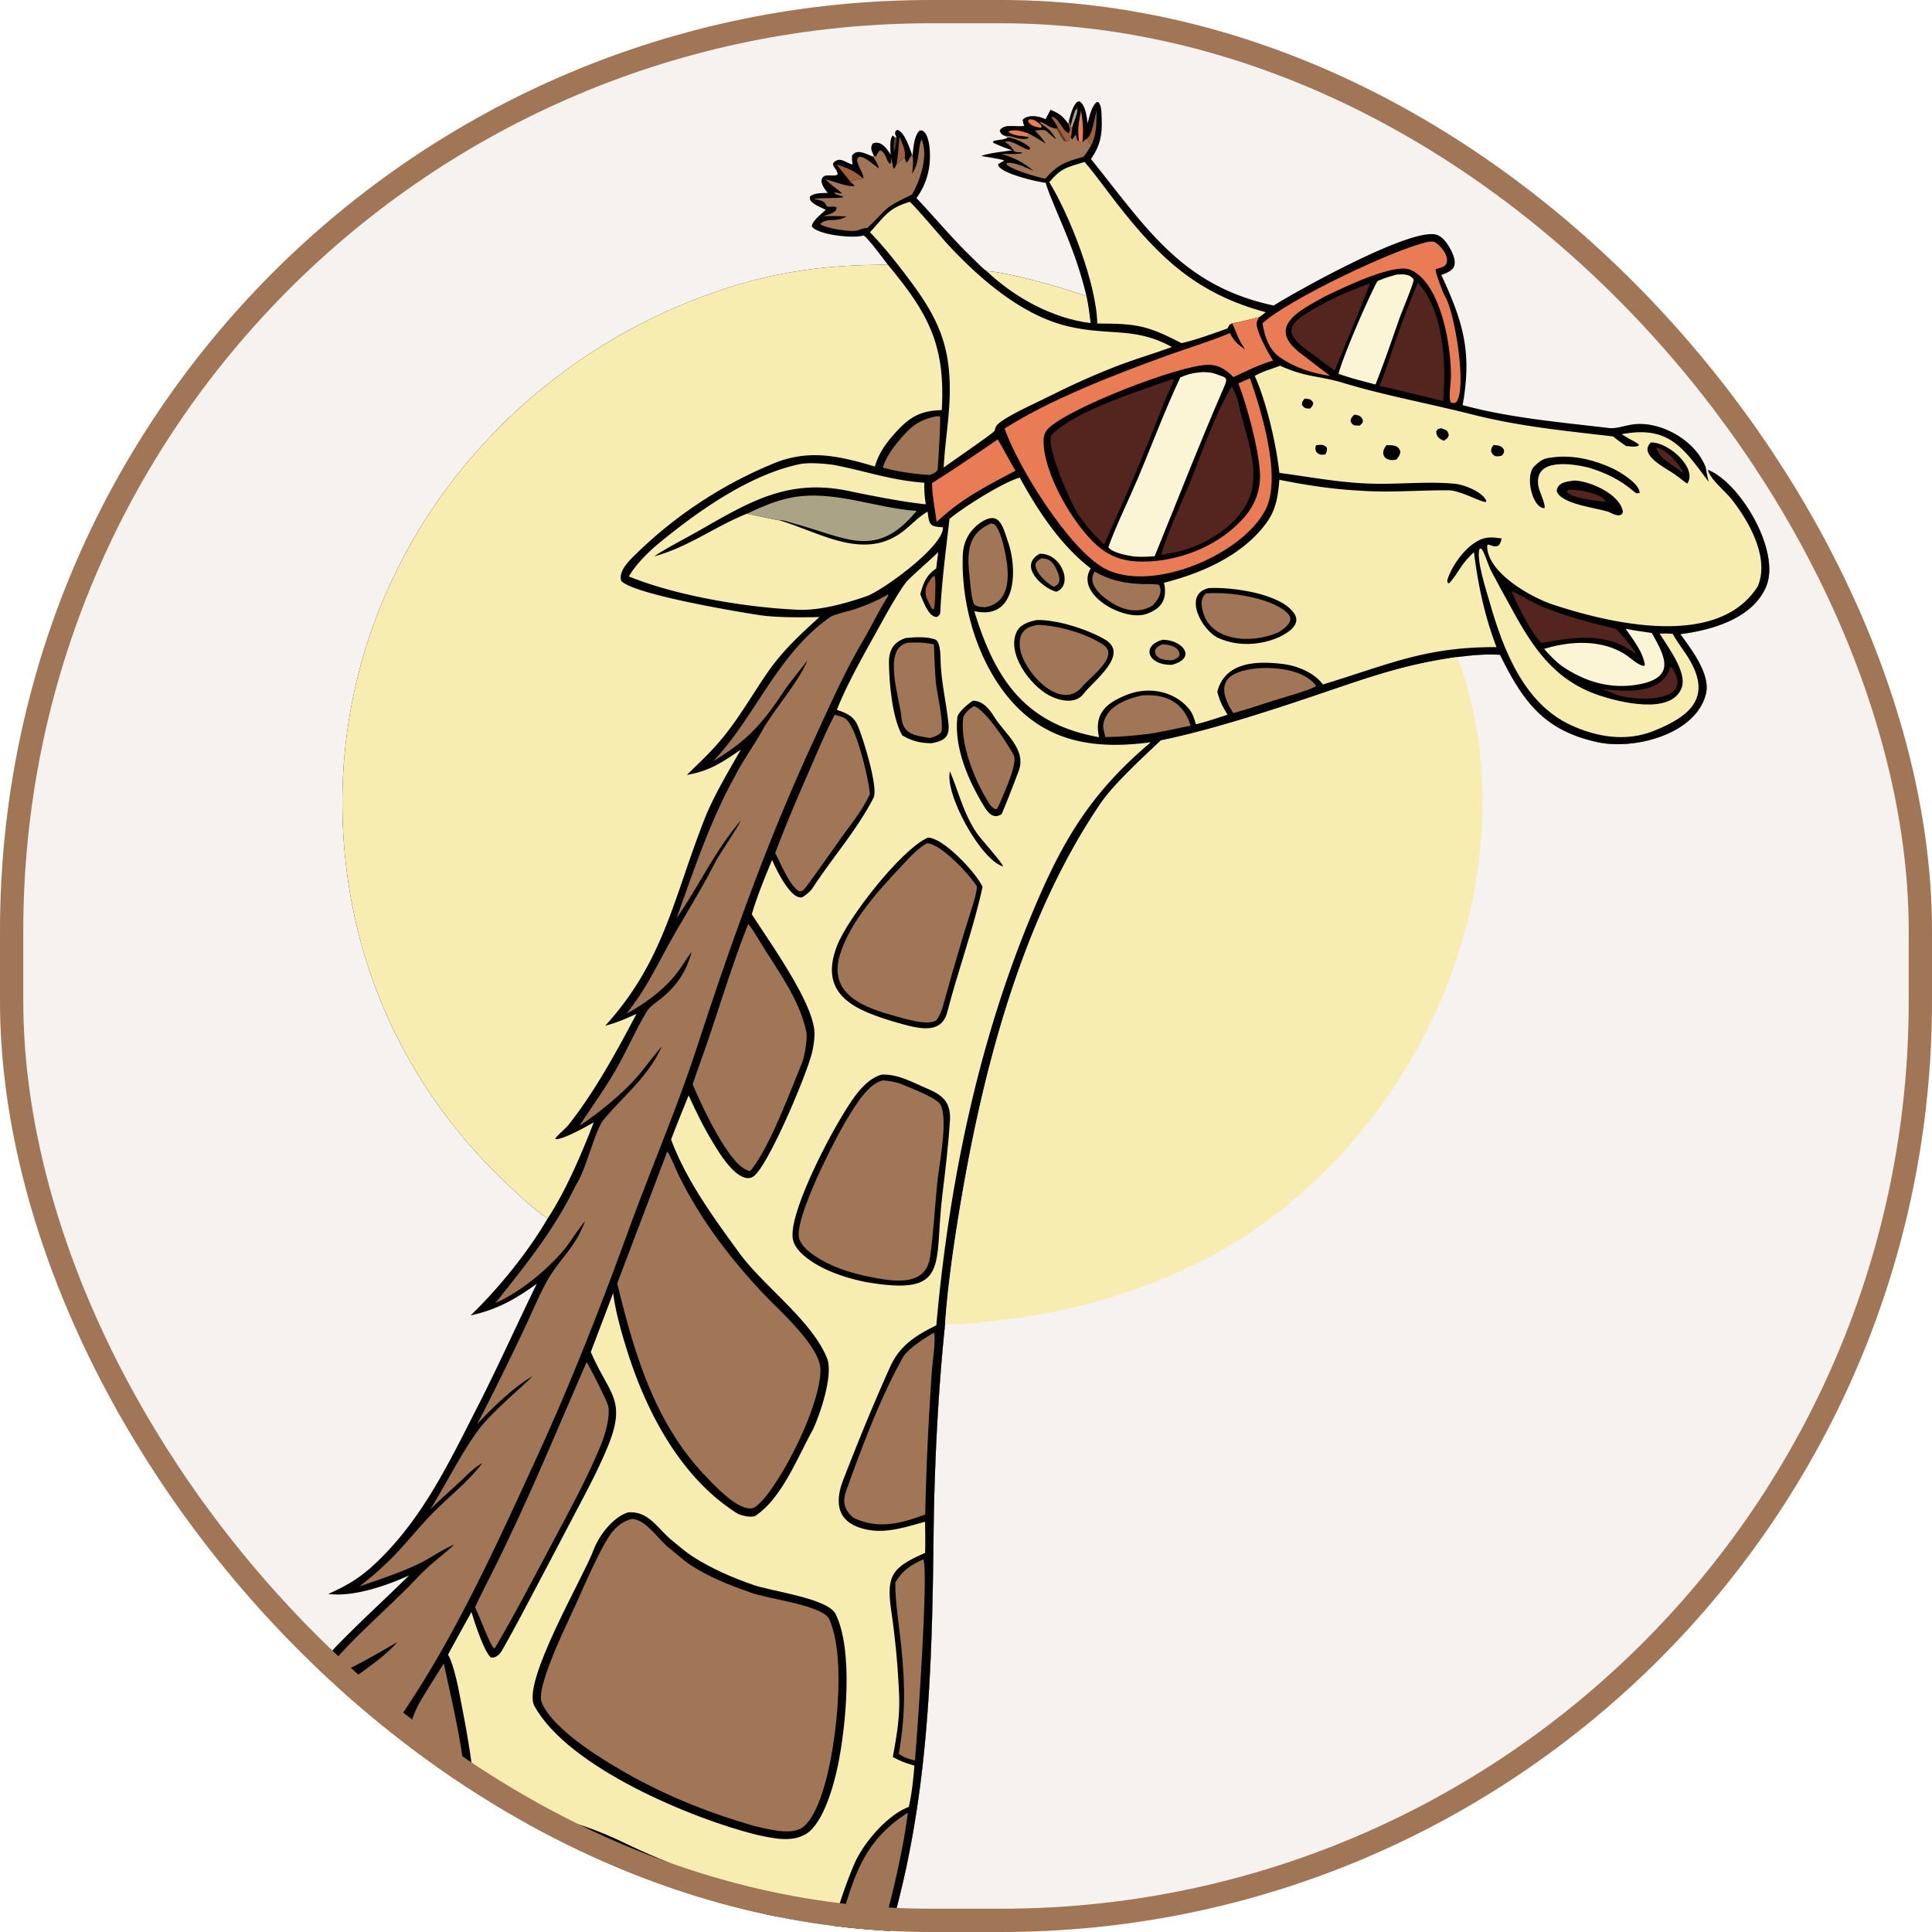 <svg xmlns="http://www.w3.org/2000/svg" width="83" height="83" fill="none" viewBox="0 0 83 83"><g clip-path="url(#a)"><path fill="#f6f2ef" d="M0 0h83v83H0z"/><path fill="#020101" d="M45.929 5.166c.087-.292.132-.546.33-.776l.102-.041c.267.14.33.662.361.948.083-.293.166-.714.388-.91h.079c.145.175.131.5.14.723.028.674-.07 1.166-.462 1.721 2.385 2.958 3.89 5.445 7.851 6.295 1.041-.652 5.836-3.325 6.97-3.049.264.065.478.361.601.585.114.205.273.544.178.783-.081.203-.36.294-.547.37.948 2.033 1.322 3.331.915 5.589 2.028.551 4.229.74 6.31.986.28.033.668-.109.948-.148 1.106-.186 2.47.533 3.023 1.5.063.11.178.32.183.444h.073c1.386.54 3.143 3.502 2.5 5.019-.584 1.373-2.35 1.87-3.686 2.037.462.639 1.31 1.723 1.1 2.569-.436 1.745-3.084 2.41-4.642 2.075-2.32-.501-3.215-1.755-4.203-3.758-.723-.031-1.144.015-1.853.1-2.343.334-3.855.901-6.1 1.658-2.03.686-4.513 1.493-6.615 1.922-.738.7-2.028 1.881-2.58 2.693-3.519 5.168-5.19 11.926-6.164 18.051-.224 1.409-.433 2.951-.53 4.348-.304 2.922-.46 6.108-.493 9.047-.064 5.82-.215 11.416-1.874 17.053H7.514c.15-.137.316-.256.475-.382.879-.696 1.764-1.383 2.615-2.113.209-2.149 1.85-4.836 3.328-6.391-.304.095-.625.15-.931.257-.262.092-.503.199-.765.295.487-.627 1.117-1.282 1.656-1.873.248-.272.565-.507.796-.801-.518.227-1.22.434-1.773.612.51-.616 1.054-1.386 1.601-1.95.985-1.011 2.046-1.975 3.057-2.97-.997.447-2.38.928-3.47.794.893-.403 1.462-.751 2.174-1.456 1.926-1.875 3.049-4.258 4.25-6.61.89-1.743 1.675-3.508 2.532-5.257-.916.656-1.728 1.12-2.838 1.353 1.214-1.172 2.457-2.71 3.31-4.167-.613-.375-1.574-1.305-2.096-1.815-4.35-4.258-6.693-9.869-6.726-15.934-.054-10.092 6.639-18.821 16.07-22.065 2.518-.866 4.705-1.15 7.365-1.153-.182-.236-.836-1.128-1.044-1.26-.43.149-1.984-.03-2.223-.385.012-.236.403-.533.596-.712-.215-.126-.761-.294-.673-.577.203-.164.504-.137.765-.155-.113-.115-.304-.388-.267-.558.072-.33.497-.104.683-.228.01-.208-.205-.295-.193-.485.263-.298.476-.071.805.05l.035-.022c-.028-.17-.034-.192-.02-.36.209-.312.603-.06.902.047l.036-.027c-.092-.222-.176-.314-.058-.533.35-.157.62.217.774.478-.008-.208-.059-.7.099-.826l.068.071.089.03c-.057-.172-.085-.159-.041-.297l.066-.046c.32.074.546.815.657 1.115.04-.325.063-.864.31-1.086.305-.058.402.509.423.73.078.803-.091 1.515-.56 2.174.766.804 1.495 1.69 2.3 2.47.159.155.558.565.713.665.869.031 3.442.75 4.291 1.084-.275-1.146-.604-2.032-1.057-3.116-.144-.345-.626-1.455-.695-1.762-.35-.033-2.081-.43-2.042-.802l.266-.158c-.288-.086-.691-.14-.996-.19.316-.129.954-.188 1.326-.248a7 7 0 0 1-.807-.321l-.015-.056c.17-.092.367-.031.646-.17l-.141-.08c-.126-.046-.162-.1-.21-.21.172-.356.881-.11 1.054-.218-.044-.12-.048-.124-.064-.25.172-.215.63-.17.86-.071l.067.027.048.02c.078-.13.144-.265.213-.4.382.15.538.273.767.607z"/><path fill="#f7edb1" d="M53.904 16.15c.417-.233.679-.272 1.085-.438 1.154.506 1.513.405 2.593.7 1.856.57 3.782.916 5.659 1.392 2.062.522 3.958.698 6.062.946.18.159.364.279.56.415.219.008.311.056.527-.015l.013-.056c-.131-.112-.494-.272-.73-.44 2.034-.389 2.645.598 3.735 2.047a6 6 0 0 1-.11-.515h.074c1.385.54 3.142 3.502 2.499 5.019-.583 1.373-2.35 1.87-3.685 2.037.462.64 1.31 1.723 1.099 2.57-.436 1.744-3.084 2.41-4.641 2.074-2.321-.501-3.215-1.755-4.203-3.758-.724-.031-1.145.016-1.854.1-2.342.334-3.854.901-6.099 1.659-2.031.685-4.514 1.492-6.616 1.922-.738.699-2.027 1.88-2.58 2.692-3.518 5.169-5.19 11.927-6.164 18.052-.224 1.408-.432 2.95-.529 4.347-.304 2.923-.46 6.108-.493 9.047-.065 5.82-.215 11.416-1.874 17.053H18.707c2.587-2.628 1.64-7.103 1.014-10.32-.076-.39-.274-1.285-.474-1.593.328-.613.673-1.227 1.009-1.836.13.447.525 1.66.823 1.95.208.053.394-.132.49-.301.617-1.078 1.187-2.194 1.77-3.288l1.447-2.754c.461-.874.887-1.677 1.27-2.579.913-2.158.143-2.304-.675-4.197l.961-2.53c.094.78.364 1.728.619 2.533.833 2.63 2.31 5.416 4.701 6.926.162.102.647.209.81.097 1.133-.779 1.774-2.47 2.434-3.66.313-.642.915-2.394.62-3.11-.677-1.639-2.72-3.074-3.777-4.525-1.12-1.539-2.26-3.1-2.919-4.857.24-.635.499-1.266.754-1.895.292.63.588 1.255.943 1.852.288.486.908 1.56 1.512 1.689.116.024.222.009.322-.057.623-.41 2.34-4.464 2.537-5.379.065-.303.121-.667.077-.977-.19-1.333-1.933-3.746-2.677-4.911.231-.787.557-1.577.872-2.334.165.38.772 1.68 1.28 1.61.139-.075.363-.255.453-.393.822-1.264 1.953-2.564 2.624-3.887.22-.433-.468-2.631-.686-3.118-.183-.408-.491-.523-.888-.661.488-1.25 1.38-2.762 2.033-3.954.19-.347.774-1.366 1.006-1.599.36-.364.913-.833 1.314-1.22l-.086.7c-.437.296-.55.628-.685 1.106.115.276.387 1.054.741.968.081-.084.114-.092.12-.22.068-1.342.24-2.651.396-3.983.55-.476 2.357-1.607 3.019-1.773.776 1.42 1.757 2.912 3.05 3.9-.699 1.117 1.405 2.264 2.349 1.967.697-.219.95-.658.797-1.352 1.637-.411 3.426-1.195 4.435-2.622.388-.55.467-1.146.52-1.8 1.192.236 2.262.402 3.478.467 1.267.09 2.53-.024 3.796-.016.486.003 1.407.519 1.598.504l.016-.06c-.168-.382-.961-.69-1.352-.726-1.149-.107-2.329.024-3.49-.002-1.4-.03-2.67-.282-4.046-.465-.127-1.202-.555-3.066-1.058-4.164"/><path fill="#020101" d="M73.373 20.187c1.385.54 3.142 3.502 2.499 5.018-.583 1.374-2.35 1.87-3.685 2.038.462.638 1.31 1.722 1.099 2.569-.436 1.745-3.084 2.41-4.642 2.074-2.32-.5-3.214-1.755-4.202-3.757-.724-.032-1.145.015-1.854.1-2.342.333-3.854.9-6.099 1.658-2.031.685-4.514 1.493-6.616 1.922-.738.7-2.027 1.88-2.58 2.693-3.518 5.168-5.19 11.926-6.164 18.05-.224 1.41-.432 2.952-.529 4.349-.304 2.922-.46 6.107-.493 9.046-.065 5.82-.215 11.416-1.874 17.053h-2.52c.256-.958.586-1.969.97-2.882.381-.91 1.424-2.145 2.359-2.491.133-.585.194-1.18.24-1.776-.38-.113-.582-.18-.925-.37.166-.921.306-1.706.27-2.652a35 35 0 0 0-.334-3.597c-.23-1.57.033-1.892 1.45-2.518.014-.452.006-.885-.002-1.337-.858.228-1.726.538-2.62.307-1.148-.283-1.28-1.111-.894-2.11.63-1.625 1.3-3.274 2.018-4.862.412-.914 1.113-1.35 1.98-1.775.528-5.934 1.738-11.906 4.005-17.434 1.322-3.22 2.523-5.354 5.212-7.616-2.282.305-4.38.067-6.001-1.779-1.43-1.63-2.154-4.084-2.08-6.236.019-.542.224-.983.646-1.333.928-.709 1.064.058 1.31.774.39 1.14.374 3.361-1.46 2.942.9 2.961 2.197 4.856 5.36 5.416-.228-1.025.318-1.48 1.218-1.83.909-.354 1.998-.16 2.636.602.168.2.23.428.308.672.39-.087.964-.285 1.356-.41-.23-.391-.325-.553-.438-.99.337-1.297 1.708-1.322 2.806-1.19.628.076 1.341.361 1.73.88 2.822-.855 4.395-1.622 7.458-1.603-.516-1.354-.788-2.654-.97-4.082-.615.584-.635.857-1.061 1.337l-.057-.01-.032-.096c.157-.556.62-1.218 1.087-1.566.45-.335.752-.329 1.258-.25-.043.133-.057.236-.165.319-.159.036-.192.01-.357-.044l-.052-.018-.052.042c-.029 1.134 1.83 2.21 2.837 2.543 2.498.823 7.088 1.9 8.786-.786.52-1.211-.367-2.775-1.091-3.703-.343-.44-.928-.862-1.05-1.302"/><path fill="#a17656" d="M38.998 77.877c-.132 1.26-.719 3.91-1.124 5.123h-1.896c.668-2.174.974-3.816 3.02-5.123M40.113 57.26l.007.006c.098.15-.066 1.349-.084 1.591a131 131 0 0 0-.289 6.208c-1.048.392-2.046.647-3.09.135-.403-.351-.472-.691-.29-1.195.69-1.91 1.44-3.93 2.428-5.702.198-.354.984-.854 1.318-1.043"/><path fill="#f7edb1" d="m63.573 23.563.072.019c.108.09.301.727.404.922.284.539.573 1.067.868 1.598.92 1.7 1.852 3.128 3.796 3.776.795.265 3.111.876 3.538-.348.229-.655-.606-1.752-.953-2.31.222-.01.339-.007.561.01.129.24.465.712.626.952 1.11 1.735.188 2.573-1.466 3.228-1.17.462-2.42.256-3.535-.259-2.025-.934-2.912-3.262-3.484-5.27-.137-.483-.616-1.923-.427-2.318"/><path fill="#a17656" d="M39.663 66.99c.243.407-.26 7.618-.357 8.642-.291-.072-.444-.12-.693-.288.296-1.683.273-2.965.1-4.667-.084-.84-.262-1.866-.25-2.692.32-.53.662-.749 1.2-.995"/><path fill="#fbf5d6" d="M69.839 27.014c.366.074.753.125 1.124.18.545.97 1.068 1.893-.532 2.202-1.21.233-2.337-.097-3.34-.789-.284-.207-.522-.47-.755-.73 1.112-.339 2.415-.42 3.453.217.285.174.506.447.829.519l.045-.045c-.067-.54-.513-1.103-.824-1.554"/><path fill="#a17656" d="M49.042 29.878c1.03-.087 1.79.276 2.111 1.297-.614.115-1.147.254-1.782.349-.706.088-1.184.129-1.887.14-.028-.118-.102-.392-.09-.505.085-.787.99-1.137 1.648-1.281M54.068 28.709c.77-.055 1.984.073 2.47.754-.085.142-1.61.561-1.904.66-.56.184-1.084.355-1.65.513-.822-1.257-.301-1.813 1.084-1.927M42.58 22.486c.051.007.091.023.142.038.25.238.405.93.47 1.267.168.861.258 2.081-.856 2.294-.145-.002-.456-.006-.515-.18-.105-.337-.123-.718-.162-1.07-.11-.992-.153-1.9.92-2.349"/><path fill="#54251e" d="M64.932 25.393c.416.174.91.502 1.378.691 1.05.425 2.029.667 3.117.937.127.117.821.917.85 1.053l-.068-.027c-1.227-.913-2.602-.667-3.994-.427-.537-.578-.947-1.502-1.283-2.227M71.764 28.64c.045.037.057.041.085.084.972 1.489-1.586 1.396-2.348 1.14-.222-.079-.446-.173-.665-.26.994.1 2.59.262 2.928-.964"/><path fill="#a17656" d="M21.135 83c.175-.415.357-.887.517-1.288.29-.73.755-2.903 1.45-3.192.717-.298 2.739.611 3.476.927 1.19.521 2.373 1.055 3.574 1.552.822.34 1.709.572 2.49.995.353.19.526.645.628 1.006z"/><path fill="#020101" d="M20.764 83c.16-.423.368-.945.541-1.381.355-.88.814-2.964 1.69-3.421.755-.394 3.015.576 3.775.947 2.018.988 4.156 1.68 6.178 2.634.384.18.575.819.626 1.221h-.303c-.101-.36-.275-.815-.627-1.006-.782-.422-1.668-.654-2.49-.994-1.201-.497-2.385-1.031-3.575-1.553-.737-.315-2.76-1.224-3.476-.926-.695.289-1.16 2.46-1.45 3.192-.16.4-.341.873-.517 1.287zM26.97 64.975c.897-.09 1.291.716 1.908 1.21.293.236.572.487.89.691.794.51 1.683.896 2.574 1.205.784.288 3.223.574 3.56 1.265.763 1.566.444 4.775.099 6.48-.17.838-.62 2.491-1.363 2.955-.636.397-1.466.183-2.144.04-2.72-.675-8.085-2.877-9.538-5.536-.555-1.018 2.121-5.551 2.535-6.678.219-.595.802-1.406 1.479-1.632"/><path fill="#a17656" d="M27.144 65.253c.608.016 1.158.912 1.622 1.266.286.218.543.477.856.686.794.533 1.707.89 2.606 1.204.768.296 3.128.542 3.403 1.165.669 1.511.35 4.576.014 6.216-.156.761-.554 2.328-1.205 2.742-.498.318-1.513.034-2.07-.096-1.806-.52-3.448-1.163-5.16-2.09-1.163-.642-3.43-1.992-3.936-3.2-.293-.702 1.283-3.777 1.615-4.552.28-.653.66-1.486 1.002-2.12.315-.58.6-1.042 1.253-1.221"/><path fill="#020101" d="M37.886 46.166c.711-.03 1.335.345 1.954.604.654.274.999.584.974 1.312-.066 1.079-.198 2.18-.33 3.255-.37 3.032.372 4.374-3.305 3.738-.692-.143-1.403-.36-2.022-.706-.401-.224-.972-.622-1.086-1.09-.246-1.012 1.435-4.225 2.006-5.17.405-.672 1.005-1.745 1.809-1.943"/><path fill="#a17656" d="M37.93 46.413c.246.02.583.068.814.17.337.142 1.527.59 1.669.89.34.72-.113 2.738-.163 3.517-.099 1.004-.153 2.005-.291 3.005-.199 1.434-1.879.993-2.83.813-.55-.133-1.089-.29-1.596-.548-.409-.208-1.07-.59-1.2-1.058-.232-.84 1.563-4.336 2.105-5.206.326-.524.849-1.434 1.492-1.583"/><path fill="#020101" d="M39.862 35.984c.66-.005 2.08 1.52 2.35 2.116-.39 1.798-1.057 3.602-1.52 5.39-.275 1.065-1.468.626-2.241.418-1.612-.485-3.335-1.108-2.49-3.281.46-1.187 2.749-4.131 3.901-4.643"/><path fill="#a17656" d="M39.812 36.23c.575-.023 1.896 1.393 2.162 1.868-.027.256-.105.54-.184.786-.472 1.47-.895 2.951-1.308 4.438-.035.127-.203.494-.298.538-.42.194-1.3-.094-1.693-.197-1.27-.352-2.948-.896-2.406-2.651.44-1.426 1.639-2.735 2.643-3.804.316-.337.682-.747 1.084-.977"/><path fill="#020101" d="M44.54 26.637c.849-.027 2.187.4 2.923.832 1.094.643-.497 1.785-.91 2.334-.34.457-1.014.317-1.478.074-.815-.428-1.872-1.829-1.379-2.77.151-.287.53-.411.844-.47"/><path fill="#a17656" d="M44.611 26.845c.895.039 2.051.363 2.795.862.715.48-.601 1.404-.925 1.805l-.037.046c-.942.997-2.501-.753-2.623-1.713-.081-.635.19-.924.79-1"/><path fill="#020101" d="M38.913 27.409c.383-.036.903-.071 1.262.062.204.075.227.6.23.8.012.945.236 1.849.34 2.783.068.606-.161.768-.726.877-.485-.007-.841-.093-1.262-.34-.43-.767-.559-2.248-.566-3.123-.004-.553.207-.89.721-1.059"/><path fill="#a17656" d="M38.987 27.613c.45-.021.69-.015 1.132.066.025.494.032.875.07 1.453.04.625.325 1.647.267 2.252-.015.164-.331.277-.491.32-.65-.098-1.18-.154-1.239-.89-.064-.808-.846-2.951.261-3.201"/><path fill="#020101" d="M41.796 30.103c.393-.002.687.317.906.676.447.735 1.42 1.404 1.057 2.357-.245.643-.472 1.24-.726 1.836-.34.231-.573-.029-.757-.331-.67-1.1-1.284-2.491-1.15-3.808.025-.244.471-.6.67-.73"/><path fill="#a17656" d="M41.842 30.34c.488.132 1.446 1.621 1.704 2.09.198.359-.446 1.715-.621 2.139-.031.07-.058.116-.094.184l-.084.006a.6.6 0 0 1-.21-.182c-.637-.961-1.322-2.639-1.148-3.794.138-.231.225-.304.453-.443"/><path fill="#020101" d="M51.927 25.264c.893-.054 3.103.205 3.683 1.107.293.455-.266.807-.64.992-.81.367-1.812.42-2.634.043-.702-.322-1.544-1.872-.41-2.142"/><path fill="#a17656" d="M51.794 25.502c.857-.104 2.854.152 3.532.857.298.31-.09.598-.346.775-1.13.55-3.182.488-3.352-1.13a.59.59 0 0 1 .166-.502"/><path fill="#020101" d="M67.662 20.645c.685.031 1.948.604 2.058 1.34-.046.131-.005.08-.134.152-.186.01-.303-.066-.476-.144-.547-.184-2.037-.33-2.231-.889.015-.394.489-.429.783-.46"/><path fill="#54251e" d="M67.39 21.034c.353-.01 1.45.15 1.58.512l.047-.04.009.028-.059.028c-.366-.056-1.496-.157-1.658-.443z"/><path fill="#020101" d="M66.852 19.631c.83-.072 1.667.142 2.415.486.312.143 1.192.674 1.169 1.058-.072.02-.134.034-.2-.023-.608-.53-1.21-.824-1.98-1.062-.688-.166-2.328-.442-2.175.749.032.255.347.865.267.993-.518 0-.85-1.395-.433-1.8.355-.346.475-.352.937-.4M44.663 23.792c.93-.043 1.476 1.352.714 1.63-.589-.153-1.653-1.115-.714-1.63"/><path fill="#a17656" d="M44.738 23.987c.325.006.466.125.614.405.144.275.31.71-.09.813-.3-.155-.8-.61-.777-.978.068-.14.122-.157.253-.24"/><path fill="#020101" d="M70.926 19.008c.782-.015 2.02 1.137 1.557 1.769-.177-.12-.356-.273-.535-.4-.35-.25-1.595-.836-1.022-1.369"/><path fill="#54251e" d="M71.15 19.231c.41.036 1.005.715 1.177 1.091-.044-.02-.062-.022-.095-.05-.38-.333-.932-.539-1.082-1.04"/><path fill="#020101" d="M49.947 27.485c.841-.001 1.504.774.404 1.076-1.015.037-1.362-.811-.404-1.076"/><path fill="#a17656" d="M49.922 27.683c.285-.007.773.103.751.463-.083.139-.144.148-.291.215-.293.021-.824-.046-.757-.444.102-.144.135-.148.297-.234"/><path fill="#020101" d="M40.81 33.137c.39.915.566 1.785 1.155 2.656.19.28 1.087 1.252 1.127 1.431-.968-.282-2.526-3.144-2.281-4.087M59.563 19.124c.275.006.506-.02.599.28-.03.175-.06.195-.174.341-.44.103-.76-.187-.425-.621M64.163 19.12c.201.016.344.011.451.21-.009.177.016.093-.102.252-.222.04-.355.05-.453-.184.007-.16.013-.154.104-.278M61.9 18.398c.203.063.305.075.341.3-.044.133-.095.153-.208.238-.208-.086-.326-.176-.332-.407.094-.124.035-.075.2-.131M58.188 17.812c.176.023.284.056.362.23-.018.162.002.102-.131.239-.21.004-.328.016-.4-.198.032-.154.057-.165.169-.271M56.536 19.13c.2-.022.314-.056.463.093.026.14-.001.17-.06.3-.188.025-.244.027-.385-.101-.062-.143-.05-.144-.018-.291M56.044 17.125c.186.013.274.008.372.177-.025.16-.016.109-.132.25-.179 0-.257-.004-.352-.165.014-.163.008-.111.112-.262"/><path fill="#f7edb1" d="M38.144 11.374c1.752 2.105 2.476 3.461 2.315 6.245-.835.02-1.314.246-1.884.854-.442.47-.81.94-.99 1.569-1.519-.445-2.797-.762-4.337-.138a18.6 18.6 0 0 0-5.9 3.87c-.285.28-.801.754-.658 1.186.57.58 4.946 1.316 5.97 1.47.653.1 1.87.102 2.546.076-.824.75-1.57 1.433-2.212 2.357-.614.881-1.11 1.76-1.774 2.614-.567.73-1.068 1.184-1.709 1.813.997-.174 1.499-.534 2.314-1.082-.522.917-1.165 1.984-1.548 2.954-1.332 3.371-1.745 6.127-4.276 8.905.495-.134.88-.295 1.345-.513-.876 1.655-1.76 3.29-2.921 4.771-.131.167-.524.477-.57.604.238.084 1.391-.554 1.652-.713-.502 1.315-1.2 2.947-1.975 4.125-.614-.375-1.575-1.305-2.097-1.815-4.35-4.257-6.693-9.869-6.726-15.934-.054-10.091 6.639-18.82 16.07-22.065 2.517-.866 4.705-1.15 7.365-1.153"/><path fill="#a17656" d="M19.064 71.466c.782 3.6 2.085 8.45-.66 11.534h-4.072c-.283-1.02-.1-1.728.411-2.654 1.027-1.863 1.973-3.755 2.708-5.755.17-.463.313-.963.547-1.398.334-.574.711-1.162 1.066-1.727"/><path fill="#f7edb1" d="M13.701 78.262c1.506-1.293 2.6-2.616 3.734-4.248-.527 1.276-1.028 2.485-1.65 3.732-.614 1.228-1.486 2.44-1.891 3.752-.145.467-.033 1.041.112 1.502h-2.834c1.113-1.25 2.306-3.07 2.53-4.738"/><path fill="#a17656" d="M39.182 7.475c.371-.596.237-1.17.412-1.486.297.696-.054 1.752-.417 2.37-1.283.617-.96.523-1.9 1.422l-.045.008c-.114.023-.232.039-.335.09-.264.135-1.51-.088-1.662-.258.32-.303.675-.033 1.13-.327-.327-.007-.669-.019-.994-.008.197-.075.41-.11.538-.245l.036-.124c-.152-.105-.28.037-.453-.081-.049-.235-.33-.241-.54-.289.43-.063 1.042-.014 1.279-.073-.071-.101-.225-.046-.4-.184.113-.065.252.075.33-.002-.28-.23-.444-.327-.701-.59.307.08 1.03.36 1.25.288-.062-.093-.058-.072-.156-.143.147-.145.334-.152.534-.176.041-.175-.21-.456-.268-.778.038-.135 0-.086.11-.158.251.01.587.34.818.502.014-.102-.172-.41-.237-.503l.036-.028.082.017c.057-.104.093-.188.182-.267.28.128.247.475.434.59.062-.095.033-.219.023-.341.042.187.081.354.11.545.088-.03.082-.078.14-.192.164-.122.226-.255.347-.276l.058.183.055.008.192-.32c.106.11.032.666.012.826M45.13 4.726c.381.151.538.274.767.608l.031-.167.059.269.075.03c-.013.12-.032.345-.058.454l.059.074c.067-.079.098-.131.155-.218l.009.045c.028.127.025.177.122.262l.146.036c.082-.076.136-.122.226-.192.02.179.026.153.161.309-.125.22-.181.3-.333.499-.767.21-1.116.334-1.645.944-.351-.07-1.478-.396-1.68-.631l.048-.047c.297-.05.84.217 1.136.342-.453-.375-.831-.566-1.397-.735.309.006.622.033.92-.034-.114-.079-.182.013-.362-.079-.133-.187-.176-.259-.376-.384l.008-.034c.348-.045.62.259.996.36l.057-.038-.013-.065c-.197-.191-.662-.41-.938-.426l-.141-.08c-.127-.045-.162-.1-.21-.21.171-.356.88-.11 1.054-.218-.045-.119-.049-.124-.064-.25.171-.214.63-.17.86-.071l.067.028.048.02c.078-.13.144-.266.212-.401"/><path fill="#020101" d="M45.13 4.726c.381.151.538.274.767.608l.031-.167.059.269.075.03c-.013.12-.032.345-.058.454l-.032-.107q-.023.121-.06.24l-.106.024c-.116-.21-.244-.41-.37-.615l-.042.075c-.338-.06-.422-.211-.733-.316l.061.094c.353.245.396.267.64.635l-.023.016c-.53-.431-.299-.4-.874-.362.18.2.315.339.46.566-.223-.139-.502-.322-.734-.433l-.034.142c.028.03.017.01.015.067-.373.096-.548-.099-1.01-.118-.127-.045-.162-.1-.21-.21.171-.356.88-.11 1.054-.218-.045-.119-.049-.124-.064-.25.171-.214.63-.17.86-.071l.067.028.048.02c.078-.13.144-.266.212-.401"/><path fill="#9f603e" d="M45.437 5.462c-.062-.136-.27-.415-.275-.435.3-.05.444.574.742.69.095-.129.057-.256-.006-.384l.031-.166.059.268.075.031c-.014.12-.032.345-.059.454l-.031-.107a2 2 0 0 1-.06.24l-.106.024c-.116-.21-.244-.411-.37-.615"/><path fill="#ea7c55" d="M44.157 5.88c-.249-.05-.608-.026-.842-.22.22-.143.654-.006.876.077zM44.713 5.49c-.226-.044-.45-.068-.55-.297l.049-.062c.228-.022.32.086.5.229l.045.087z"/><path fill="#583d2c" d="M45.437 5.462c.126.204.254.405.37.615l-.073.007c-.122-.114-.254-.39-.34-.548z"/><path fill="#f7edb1" d="M42.387 11.648c.868.03 3.441.75 4.29 1.083.087.39.129.756.178 1.15-1.648-.204-3.272-1.101-4.468-2.233M9.198 82.102c.43.331.839.62 1.307.898H8.018c.388-.287.816-.588 1.18-.898"/><path fill="#9f603e" d="M35.941 7.068c.473.143.773.284 1.147.599-.2.024-.388.03-.534.176-.026-.053-.512-.64-.613-.775M38.518 7.054c.064-.42.094-.758.127-1.178.119.297.282.592.219.903-.121.02-.183.153-.346.275M47.113 4.741c-.013.516.007 1.026-.23 1.495-.136-.156-.142-.13-.162-.309.202-.14.309-.882.392-1.186"/><path fill="#ea7c55" d="M46.35 6.083c-.058-.572-.017-.767.095-1.339.073.566.113.805.051 1.374z"/><path fill="#aaa386" d="M45.988 5.435c.056-.21.133-.545.222-.727l.07-.017.003-.024-.043-.015.047-.038c.017.303-.136.56-.223.852z"/><path fill="#583d2c" d="m38.429 5.893.089.029c-.018.163-.029.453-.11.57l.043-.067-.035.093c-.054-.182-.007-.426.013-.625"/><path fill="#a17656" d="m38.145 25.54.016.056c-.39.605-.69 1.245-1.044 1.858-.87 1.467-1.533 2.998-2.243 4.539-1.941 4.217-3.477 8.543-4.917 12.952-.867 2.657-1.997 5.276-2.955 7.908-1.227 3.374-2.54 6.725-4.048 9.985-2.05 4.476-4.151 9.095-7.264 12.948-1.325 1.64-3.136 2.955-4.708 4.36.557-2.423 2.33-5.238 4.222-6.848-.413.117-.756.36-1.145.538-.33.152-.686.264-1.031.379.518-.523.803-.98 1.387-1.502.85-.758 1.925-1.331 2.652-2.164-1.107.628-2.16 1.281-3.37 1.681.804-1.258 2.402-2.617 3.47-3.687.439-.398.828-.866 1.269-1.26.356-.317.728-.594 1.077-.925-.542.22-1.007.578-1.522.824-.808.385-1.703.677-2.549.972.623-.486 1.193-.99 1.727-1.573.47-.513.901-1.046 1.39-1.547.728-.746 1.535-1.354 2.17-2.184a3.5 3.5 0 0 0-.652.503c-.513.505-1.065.962-1.589 1.486.658-1.052 1.343-2.435 2.065-3.407.537-.724 1.654-1.65 2.333-2.313-.798.454-1.756 1.376-2.388 2.066a123 123 0 0 0 1.975-3.993c.307-.64.708-1.594 1.04-2.18.53-.936 1.205-1.413 1.615-2.54-.313.358-.623.894-.933 1.26-.72.852-1.9 1.81-2.912 2.247 1.3-1.635 2.547-3.166 3.457-5.072.412-.566.815-2.346 1.19-2.8.887-1.07 1.873-1.789 2.504-3.152-.39.438-.76.972-1.146 1.4-.628.698-1.6 1.485-2.388 2.005.516-.8 1.108-1.616 1.578-2.44.446-.782.828-1.66 1.291-2.437.147-.246.402-.402.628-.584.689-.556 1.084-1.154 1.315-2.001-.206.263-.396.587-.605.866-.561.747-1.374 1.336-2.189 1.783.866-1.107 1.228-1.935 1.893-3.123.608-1.086 1.27-2.129 1.848-3.252.316-.614.834-1.283 1.173-1.93-1.124 1.31-1.809 2.829-2.764 4.199.723-2.016 1.463-4.236 2.512-6.105.328-.655.802-1.293 1.15-1.923.51-.921 1.574-2.105 1.953-3.033-.345.442-.777.966-1.082 1.425-.897 1.35-1.561 2.056-2.959 2.893 1.814-1.905 2.747-4.601 5.033-6.196.14-.097.835-.259 1.04-.33.527-.184.945-.35 1.43-.633M28.666 49.47c.095.092.407.848.492 1.019.93 1.897 2.203 3.565 3.642 5.093.7.742 2.451 2.27 2.447 3.275-.005 1.486-1.528 4.53-2.502 5.61-.1.108-.29.303-.432.328-.623.107-1.632-.996-2.01-1.391-2.196-2.3-3.05-5.265-3.787-8.268z"/><path fill="#f7edb1" d="M27.018 24.765c.267-.486.835-1.052 1.28-1.419 1.686-1.388 3.921-2.967 6.073-3.408.39-.08 1.185-.018 1.556.056 1.377.275 2.353.639 3.784.745-.013.352.01.584.062.927-.926-.093-2.36-.371-3.276-.566-2.65-.564-4.296.46-6.512 1.723-.506.289-1.445.773-1.876 1.076 1.46-.394 2.582-1.266 3.97-1.827.286.046 1.213.26 1.388.278 1.724.5 3.65 1.785 5.338.468.348-.27.602-.563.983-.8l.062-.037c.076.556.07.64.658.67.065.79-2.585 2.724-3.297 2.969-.858.296-1.989.613-2.903.576-2.23-.092-5.244-.596-7.29-1.431M39.078 8.673c.092.016 1.435 1.605 1.6 1.783 1.398 1.515 3.242 3.122 5.266 3.577 1.778.4 2.826.008 4.401.874-.738.272-1.513.499-2.252.778a31 31 0 0 0-2.844 1.256q-.232.11-.463.225c-.458.227-1.58.734-1.926 1.065-.082.08-.103.174-.137.28-.03.088-1.91 1.369-2.181 1.577.05-1.062.248-2.134.261-3.23.024-2.067-.539-3.244-1.75-4.859-.521-.694-1.07-1.394-1.68-2.021.631-.674.765-1.022 1.705-1.305"/><path fill="#a17656" d="M32.142 39.698c.102.09.317.445.408.596.763 1.273 1.801 2.59 2.095 4.064.05.255-.087 1.055-.183 1.285-.513 1.242-1.407 3.684-2.229 4.664-.864-.073-2.16-2.976-2.475-3.72.085-.277.188-.566.288-.84.73-1.999 1.31-4.072 2.096-6.049"/><path fill="#f7edb1" d="M46.59 6.956c.377.42 1.023 1.312 1.388 1.781 1.834 2.356 3.462 3.889 6.4 4.677-.09.078-.194.146-.292.215-.31.069-.883.23-1.152.26-.153.08-.103.048-.2.222-.57.202-1.399.506-1.977.63-1.472-.762-1.935-.842-3.618-.842-.03-1.698-1.174-4.625-2.059-6.073.516-.62.743-.625 1.51-.87"/><path fill="#ea7c55" d="M52.935 13.89c.27-.03.843-.192 1.152-.26-.103.178-.128.263-.07.47.125.442.432 1.001.672 1.39-.593.176-1.14.447-1.7.71-.32-.316-.625-.533-1.095-.527-1.235.013-5.983 1.855-6.865 2.742-.166.166-.203.366-.197.594.038 1.381 1.254 3.488 2.275 4.404.68.61 1.4.755 2.291.705 1.494-.084 3.026-.739 4.033-1.868.495-.555.746-1.24.695-1.983-.07-1.035-.542-2.808-.925-3.797.155-.067.347-.158.501-.216.49 1.407 1.367 4.246.673 5.627-.98 1.952-4.923 3.63-6.93 2.536-1.515-.826-3.683-4.315-4.263-5.942l-.024-.065c1.983-1.257 4.632-2.276 6.84-3.085.973-.356 1.853-.606 2.836-1.013.22.387.295.438.658.704-.366-.563-.317-.627-.557-1.126"/><path fill="#a17656" d="M25.2 58.516c.064.07.89 1.672.933 1.904.086.47-.143 1.232-.325 1.676-.546 1.322-1.263 2.657-1.936 3.919-.848 1.59-1.684 3.21-2.594 4.76l-.051.043c-.15-.085-.64-1.416-.819-1.768.242-.528.523-1.07.784-1.591 1.47-2.93 2.702-5.944 4.008-8.943"/><path fill="#54251e" d="m50.361 16.292.07.018c-.006.06-.321.728-.372.86a112 112 0 0 1-2.626 6.215 7.2 7.2 0 0 1-1.018-1.156c-.367-.44-1.566-3.223-1.22-3.564 1.061-1.047 3.791-1.881 5.166-2.373"/><path fill="#fbf5d6" d="M51.667 15.984c.154.006.367.012.511.065.527.193.602.133.392.616-1.04 2.389-1.978 4.82-2.965 7.23-.358.027-.54.034-.895.013-.301-.051-.909-.151-1.095-.396.238-.72.918-2.137 1.248-2.916.595-1.405 1.197-3.024 1.845-4.384.391-.162.552-.188.959-.228"/><path fill="#a17656" d="M35.862 30.708c.164.043.407.098.52.217.462.49.936 2.559.99 3.185-.351.753-.761 1.218-1.237 1.89-.51.718-1.007 1.431-1.533 2.139-.104.118-.121.149-.273.149-.395-.215-.785-1.192-1.028-1.646a76 76 0 0 1 1.445-3.485c.354-.808.704-1.67 1.116-2.449"/><path fill="#54251e" d="M52.91 16.604c.1.113.264.543.294.695.272 1.385 1.095 3.076.314 4.418-.569.976-1.714 1.654-2.75 1.942-.286.076-.59.126-.883.18.277-1.003.938-2.343 1.33-3.342.521-1.33.98-2.657 1.695-3.893"/><path fill="#ea7c55" d="M61.381 10.384c.053-.005.16-.003.219-.004.271.14.662.585.544.933-.056.167-.31.198-.467.253-.034.085.3.996.403 1.162.418.671.966 4.031.47 4.559-.147.046-.075.045-.224 0-.104-.154 0-.816.006-1.055.033-1.292-.419-4.06-1.732-4.64-.707-.312-2.97.798-3.718 1.162-.972.551-2.507 1.254-1.044 2.397q.646.503 1.303.995c-.769-.11-1.511-.345-2.159-.798-.471-.33-.657-.91-.744-1.459 1.087-1.01 5.715-3.218 7.143-3.505"/><path fill="#54251e" d="M60.908 12.14c1.141 1.253 1.217 3.494 1.09 5.086l-1.278-.304a29 29 0 0 0-1.46-.341c.29-.678.534-1.492.784-2.195a55 55 0 0 1 .864-2.245"/><path fill="#aaa386" d="M32.078 22.073c.6-.28 1.226-.559 1.878-.689 1.82-.363 3.625.443 5.421.565-1.73 2.117-3.04 1.138-5.252.546-.226-.06-.424-.156-.658-.145-.175-.018-1.102-.231-1.389-.277"/><path fill="#fbf5d6" d="M59.995 11.798c.264-.022.59-.035.739.22-.056.308-.506 1.354-.627 1.701-.328.936-.65 1.88-1.015 2.801l-.58-.155a13 13 0 0 1-1.01-.305c.202-.775 1.262-3.223 1.67-3.98.304-.136.499-.19.823-.282"/><path fill="#54251e" d="M58.844 12.172c.027.08-1.321 3.298-1.501 3.744-.355-.242-.69-.499-1.031-.758-1.391-.955-.888-1.314.388-2.033.712-.402 1.384-.662 2.144-.953"/><path fill="#a17656" d="m13.37 78.58.039.063c-.253 1.339-1.528 3.262-2.498 4.205a9 9 0 0 1-.916-.539l-.571-.374c1.262-1.067 2.653-2.377 3.945-3.356"/><path fill="#ea7c55" d="M42.858 18.88c.087.095.612 1.107.77 1.34-1.067.565-2.164 1.12-3.071 1.92l-.318.277c-.066-.478-.202-1.213-.198-1.663.934-.585 1.906-1.252 2.817-1.874"/><path fill="#a17656" d="M40.245 17.882c.045-.004.091.003.137.007.041.097-.078 2.059-.1 2.295-.083.127-.192.156-.334.22a10 10 0 0 1-1.64-.222l-.382-.093c.165-.552.65-1.145 1.049-1.552.373-.383.75-.552 1.27-.655M47.032 24.556c.653.38 1.262.499 2.014.534.178.008.621-.013.747.042.18.307-.06.656-.277.882-.608.363-1.26.212-1.824-.163-.408-.27-1.008-.784-.66-1.295"/><path fill="#9f603e" d="m40.099 24.744.062.025c.05.131.019 1.28-.049 1.42l-.074-.04c-.336-.586-.42-.844.06-1.405"/><path fill="#f7edb1" d="M49.872 31.809c2.102-.43 4.585-1.237 6.616-1.922 2.245-.758 3.757-1.325 6.1-1.658.26.552.511 1.473.646 2.074 2.145 9.557-3.478 20.14-12.286 24.2a25.8 25.8 0 0 1-7.624 2.169c-.887.117-1.826.236-2.724.229.096-1.397.305-2.94.529-4.348.973-6.125 2.645-12.883 6.163-18.051.553-.813 1.842-1.994 2.58-2.693"/></g><rect width="82" height="82" x=".5" y=".5" stroke="#a17656" rx="39.5"/><defs><clipPath id="a"><rect width="83" height="83" fill="#fff" rx="40"/></clipPath></defs></svg>